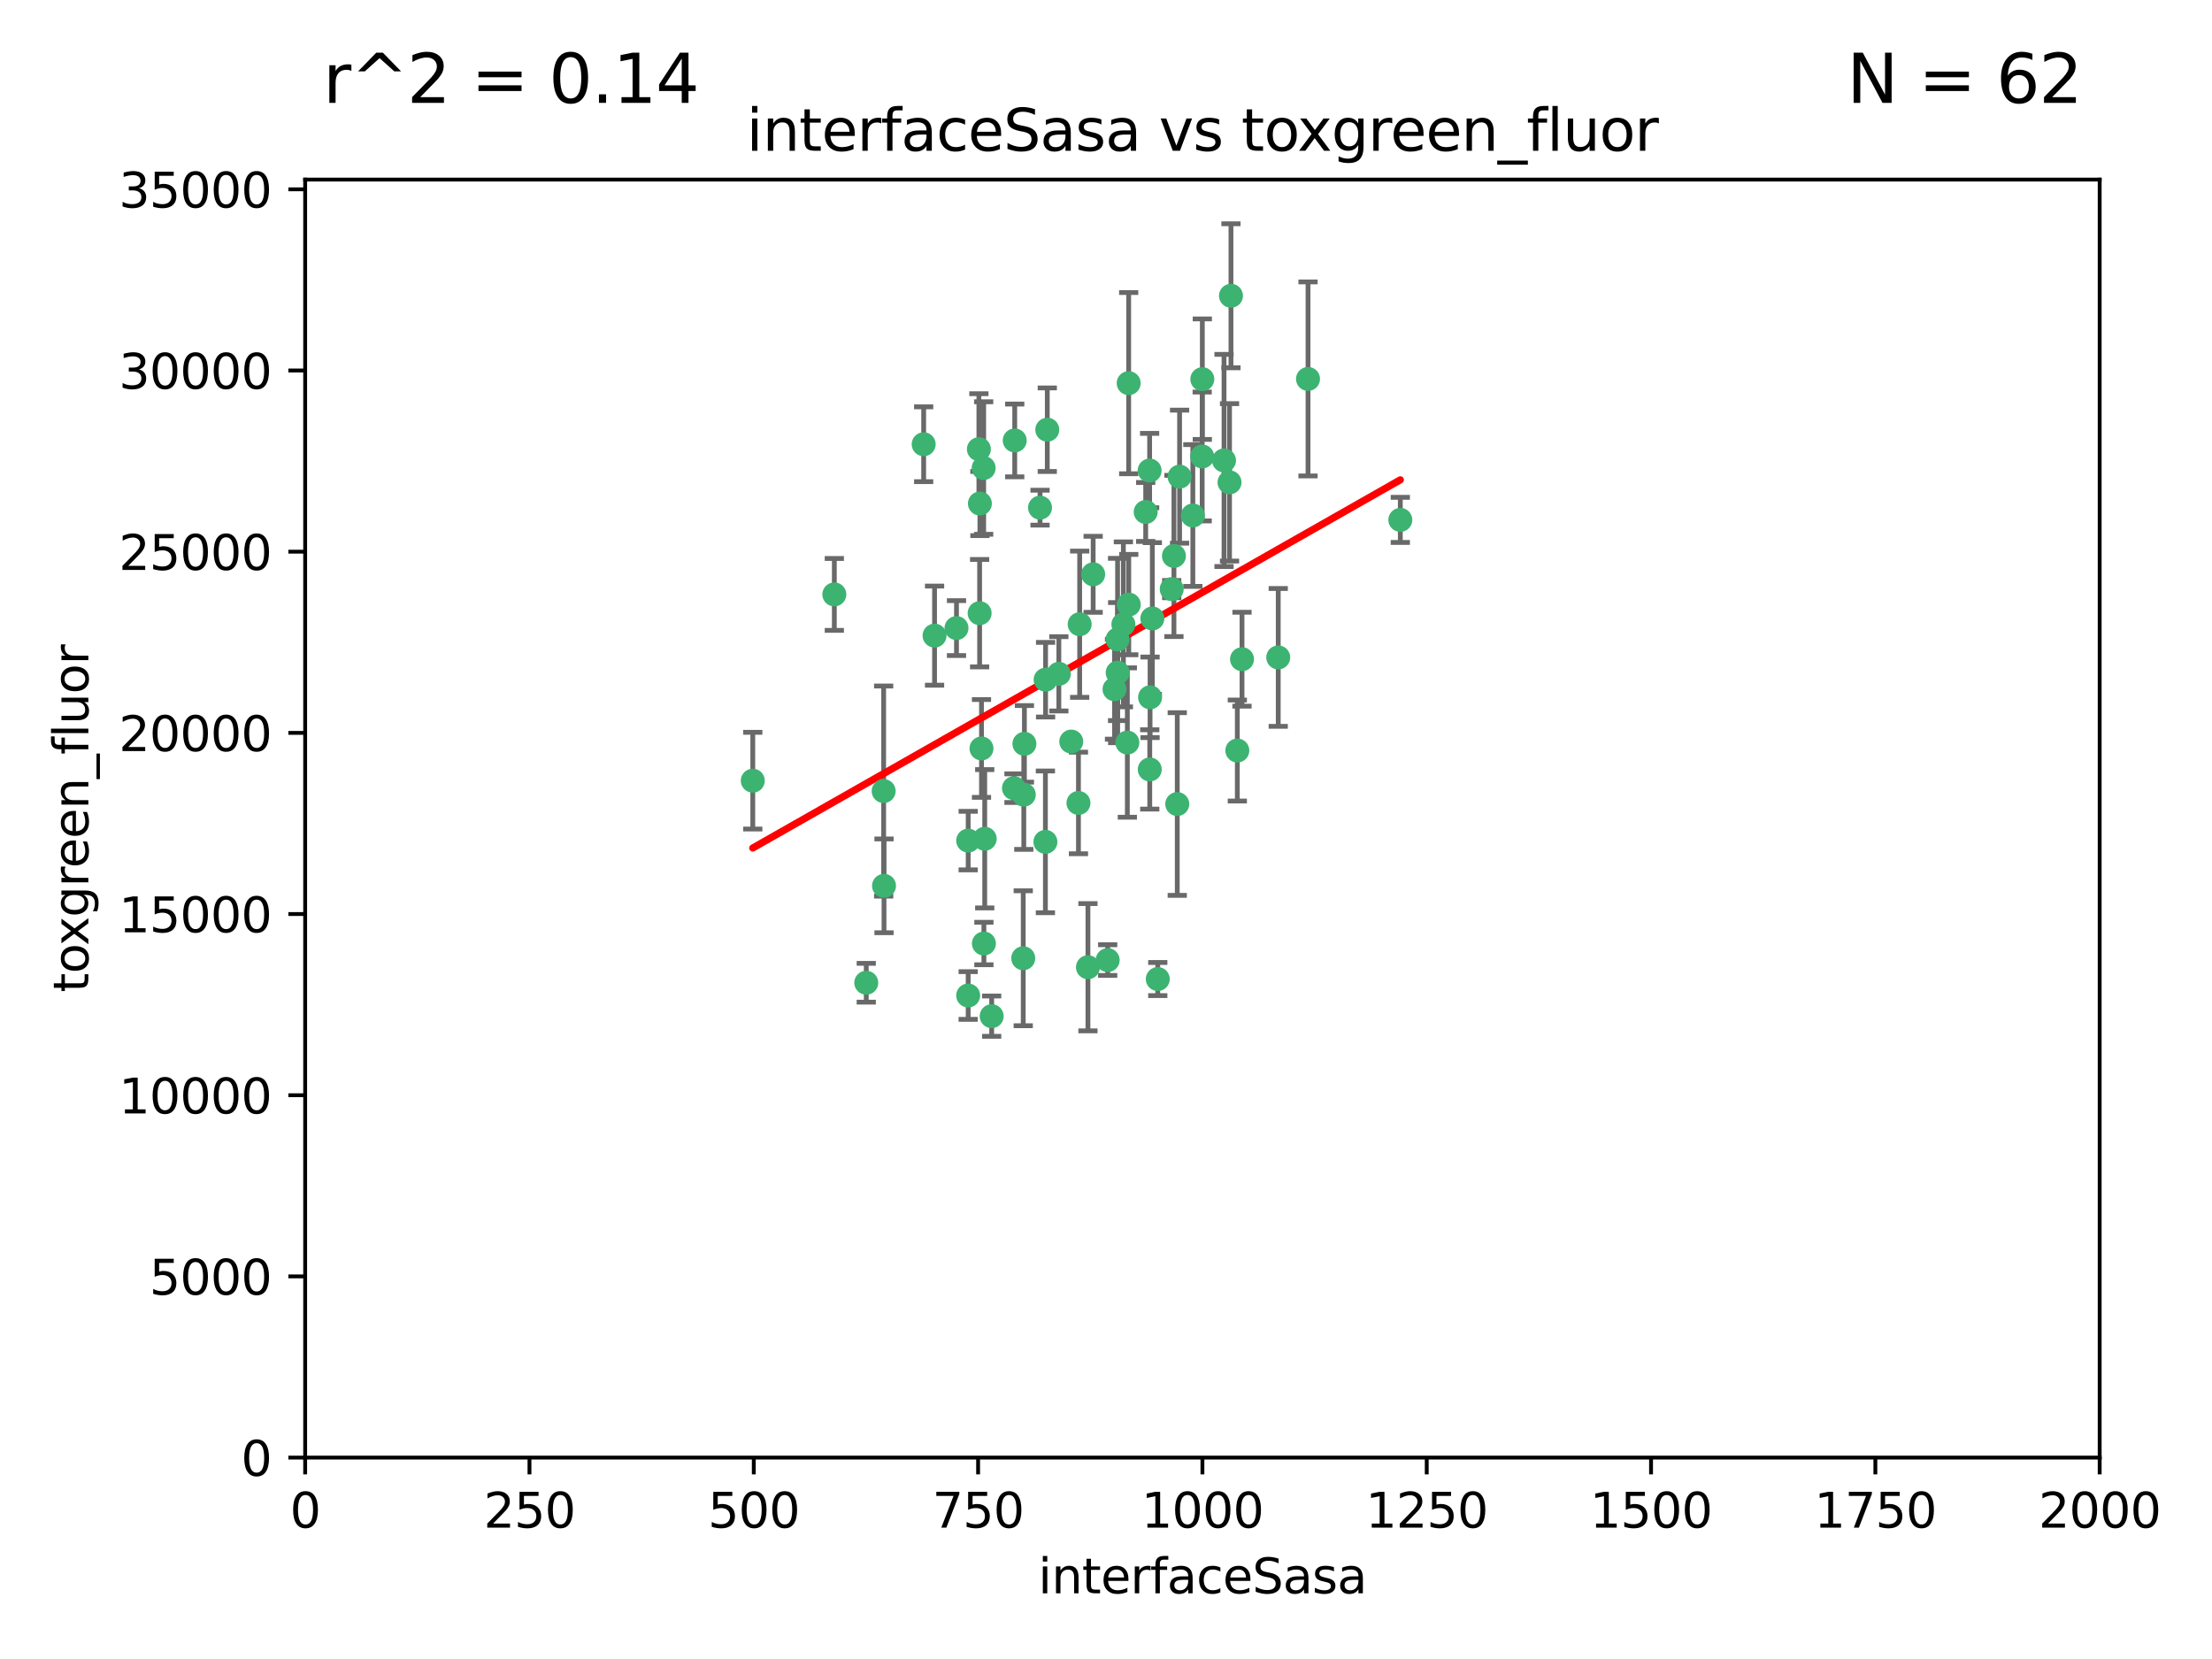 <?xml version="1.0" encoding="utf-8" standalone="no"?>
<!DOCTYPE svg PUBLIC "-//W3C//DTD SVG 1.1//EN"
  "http://www.w3.org/Graphics/SVG/1.1/DTD/svg11.dtd">
<svg xmlns:xlink="http://www.w3.org/1999/xlink" width="460.8pt" height="345.6pt" viewBox="0 0 460.8 345.6" xmlns="http://www.w3.org/2000/svg" version="1.1">
 <defs>
  <style type="text/css">*{stroke-linejoin: round; stroke-linecap: butt}</style>
 </defs>
 <g id="figure_1">
  <g id="patch_1">
   <path d="M 0 345.6 
L 460.8 345.6 
L 460.8 0 
L 0 0 
z
" style="fill: #ffffff"/>
  </g>
  <g id="axes_1">
   <g id="patch_2">
    <path d="M 63.571 303.64 
L 437.4 303.64 
L 437.4 37.411 
L 63.571 37.411 
z
" style="fill: #ffffff"/>
   </g>
   <g id="PathCollection_1">
    <defs>
     <path id="mf98847ea42" d="M 0 1.118 
C 0.297 1.118 0.581 1 0.791 0.791 
C 1 0.581 1.118 0.297 1.118 0 
C 1.118 -0.297 1 -0.581 0.791 -0.791 
C 0.581 -1 0.297 -1.118 0 -1.118 
C -0.297 -1.118 -0.581 -1 -0.791 -0.791 
C -1 -0.581 -1.118 -0.297 -1.118 0 
C -1.118 0.297 -1 0.581 -0.791 0.791 
C -0.581 1 -0.297 1.118 0 1.118 
z
" style="stroke: #3cb371"/>
    </defs>
    <g clip-path="url(#p5ea53dc6e7)">
     <use xlink:href="#mf98847ea42" x="272.484" y="78.941" style="fill: #3cb371; stroke: #3cb371"/>
     <use xlink:href="#mf98847ea42" x="239.489" y="98.026" style="fill: #3cb371; stroke: #3cb371"/>
     <use xlink:href="#mf98847ea42" x="250.437" y="95.094" style="fill: #3cb371; stroke: #3cb371"/>
     <use xlink:href="#mf98847ea42" x="266.28" y="136.954" style="fill: #3cb371; stroke: #3cb371"/>
     <use xlink:href="#mf98847ea42" x="218.168" y="89.516" style="fill: #3cb371; stroke: #3cb371"/>
     <use xlink:href="#mf98847ea42" x="254.987" y="95.918" style="fill: #3cb371; stroke: #3cb371"/>
     <use xlink:href="#mf98847ea42" x="244.553" y="115.814" style="fill: #3cb371; stroke: #3cb371"/>
     <use xlink:href="#mf98847ea42" x="240.054" y="128.839" style="fill: #3cb371; stroke: #3cb371"/>
     <use xlink:href="#mf98847ea42" x="258.734" y="137.321" style="fill: #3cb371; stroke: #3cb371"/>
     <use xlink:href="#mf98847ea42" x="256.134" y="100.483" style="fill: #3cb371; stroke: #3cb371"/>
     <use xlink:href="#mf98847ea42" x="211.385" y="91.754" style="fill: #3cb371; stroke: #3cb371"/>
     <use xlink:href="#mf98847ea42" x="235.142" y="125.947" style="fill: #3cb371; stroke: #3cb371"/>
     <use xlink:href="#mf98847ea42" x="234.02" y="130.067" style="fill: #3cb371; stroke: #3cb371"/>
     <use xlink:href="#mf98847ea42" x="223.161" y="154.483" style="fill: #3cb371; stroke: #3cb371"/>
     <use xlink:href="#mf98847ea42" x="248.491" y="107.386" style="fill: #3cb371; stroke: #3cb371"/>
     <use xlink:href="#mf98847ea42" x="238.669" y="106.653" style="fill: #3cb371; stroke: #3cb371"/>
     <use xlink:href="#mf98847ea42" x="227.725" y="119.635" style="fill: #3cb371; stroke: #3cb371"/>
     <use xlink:href="#mf98847ea42" x="235.125" y="79.819" style="fill: #3cb371; stroke: #3cb371"/>
     <use xlink:href="#mf98847ea42" x="244.091" y="122.72" style="fill: #3cb371; stroke: #3cb371"/>
     <use xlink:href="#mf98847ea42" x="241.185" y="203.953" style="fill: #3cb371; stroke: #3cb371"/>
     <use xlink:href="#mf98847ea42" x="213.404" y="154.954" style="fill: #3cb371; stroke: #3cb371"/>
     <use xlink:href="#mf98847ea42" x="204.131" y="104.896" style="fill: #3cb371; stroke: #3cb371"/>
     <use xlink:href="#mf98847ea42" x="245.731" y="99.298" style="fill: #3cb371; stroke: #3cb371"/>
     <use xlink:href="#mf98847ea42" x="257.757" y="156.348" style="fill: #3cb371; stroke: #3cb371"/>
     <use xlink:href="#mf98847ea42" x="216.658" y="105.756" style="fill: #3cb371; stroke: #3cb371"/>
     <use xlink:href="#mf98847ea42" x="204.916" y="97.498" style="fill: #3cb371; stroke: #3cb371"/>
     <use xlink:href="#mf98847ea42" x="192.417" y="92.545" style="fill: #3cb371; stroke: #3cb371"/>
     <use xlink:href="#mf98847ea42" x="213.275" y="165.548" style="fill: #3cb371; stroke: #3cb371"/>
     <use xlink:href="#mf98847ea42" x="206.585" y="211.686" style="fill: #3cb371; stroke: #3cb371"/>
     <use xlink:href="#mf98847ea42" x="291.711" y="108.301" style="fill: #3cb371; stroke: #3cb371"/>
     <use xlink:href="#mf98847ea42" x="224.916" y="130.038" style="fill: #3cb371; stroke: #3cb371"/>
     <use xlink:href="#mf98847ea42" x="230.751" y="200.005" style="fill: #3cb371; stroke: #3cb371"/>
     <use xlink:href="#mf98847ea42" x="250.465" y="78.988" style="fill: #3cb371; stroke: #3cb371"/>
     <use xlink:href="#mf98847ea42" x="199.256" y="130.84" style="fill: #3cb371; stroke: #3cb371"/>
     <use xlink:href="#mf98847ea42" x="204.462" y="155.918" style="fill: #3cb371; stroke: #3cb371"/>
     <use xlink:href="#mf98847ea42" x="201.688" y="207.381" style="fill: #3cb371; stroke: #3cb371"/>
     <use xlink:href="#mf98847ea42" x="213.159" y="199.62" style="fill: #3cb371; stroke: #3cb371"/>
     <use xlink:href="#mf98847ea42" x="217.777" y="175.376" style="fill: #3cb371; stroke: #3cb371"/>
     <use xlink:href="#mf98847ea42" x="220.577" y="140.37" style="fill: #3cb371; stroke: #3cb371"/>
     <use xlink:href="#mf98847ea42" x="203.92" y="93.572" style="fill: #3cb371; stroke: #3cb371"/>
     <use xlink:href="#mf98847ea42" x="204.073" y="127.738" style="fill: #3cb371; stroke: #3cb371"/>
     <use xlink:href="#mf98847ea42" x="224.662" y="167.27" style="fill: #3cb371; stroke: #3cb371"/>
     <use xlink:href="#mf98847ea42" x="239.579" y="145.262" style="fill: #3cb371; stroke: #3cb371"/>
     <use xlink:href="#mf98847ea42" x="232.833" y="140.122" style="fill: #3cb371; stroke: #3cb371"/>
     <use xlink:href="#mf98847ea42" x="256.433" y="61.614" style="fill: #3cb371; stroke: #3cb371"/>
     <use xlink:href="#mf98847ea42" x="194.686" y="132.411" style="fill: #3cb371; stroke: #3cb371"/>
     <use xlink:href="#mf98847ea42" x="180.458" y="204.723" style="fill: #3cb371; stroke: #3cb371"/>
     <use xlink:href="#mf98847ea42" x="211.23" y="164.19" style="fill: #3cb371; stroke: #3cb371"/>
     <use xlink:href="#mf98847ea42" x="232.811" y="133.213" style="fill: #3cb371; stroke: #3cb371"/>
     <use xlink:href="#mf98847ea42" x="239.516" y="160.289" style="fill: #3cb371; stroke: #3cb371"/>
     <use xlink:href="#mf98847ea42" x="204.964" y="196.552" style="fill: #3cb371; stroke: #3cb371"/>
     <use xlink:href="#mf98847ea42" x="205.136" y="174.728" style="fill: #3cb371; stroke: #3cb371"/>
     <use xlink:href="#mf98847ea42" x="217.815" y="141.593" style="fill: #3cb371; stroke: #3cb371"/>
     <use xlink:href="#mf98847ea42" x="201.69" y="175.112" style="fill: #3cb371; stroke: #3cb371"/>
     <use xlink:href="#mf98847ea42" x="234.846" y="154.686" style="fill: #3cb371; stroke: #3cb371"/>
     <use xlink:href="#mf98847ea42" x="184.082" y="164.794" style="fill: #3cb371; stroke: #3cb371"/>
     <use xlink:href="#mf98847ea42" x="232.174" y="143.576" style="fill: #3cb371; stroke: #3cb371"/>
     <use xlink:href="#mf98847ea42" x="156.817" y="162.629" style="fill: #3cb371; stroke: #3cb371"/>
     <use xlink:href="#mf98847ea42" x="245.245" y="167.495" style="fill: #3cb371; stroke: #3cb371"/>
     <use xlink:href="#mf98847ea42" x="173.806" y="123.828" style="fill: #3cb371; stroke: #3cb371"/>
     <use xlink:href="#mf98847ea42" x="226.639" y="201.488" style="fill: #3cb371; stroke: #3cb371"/>
     <use xlink:href="#mf98847ea42" x="184.157" y="184.534" style="fill: #3cb371; stroke: #3cb371"/>
    </g>
   </g>
   <g id="matplotlib.axis_1">
    <g id="xtick_1">
     <g id="line2d_1">
      <defs>
       <path id="m5f603e99b8" d="M 0 0 
L 0 3.5 
" style="stroke: #000000; stroke-width: 0.8"/>
      </defs>
      <g>
       <use xlink:href="#m5f603e99b8" x="63.571" y="303.64" style="stroke: #000000; stroke-width: 0.8"/>
      </g>
     </g>
     <g id="text_1">
      <!-- 0 -->
      <g transform="translate(60.39 318.238)scale(0.1 -0.1)">
       <defs>
        <path id="DejaVuSans-30" d="M 2034 4250 
Q 1547 4250 1301 3770 
Q 1056 3291 1056 2328 
Q 1056 1369 1301 889 
Q 1547 409 2034 409 
Q 2525 409 2770 889 
Q 3016 1369 3016 2328 
Q 3016 3291 2770 3770 
Q 2525 4250 2034 4250 
z
M 2034 4750 
Q 2819 4750 3233 4129 
Q 3647 3509 3647 2328 
Q 3647 1150 3233 529 
Q 2819 -91 2034 -91 
Q 1250 -91 836 529 
Q 422 1150 422 2328 
Q 422 3509 836 4129 
Q 1250 4750 2034 4750 
z
" transform="scale(0.016)"/>
       </defs>
       <use xlink:href="#DejaVuSans-30"/>
      </g>
     </g>
    </g>
    <g id="xtick_2">
     <g id="line2d_2">
      <g>
       <use xlink:href="#m5f603e99b8" x="110.3" y="303.64" style="stroke: #000000; stroke-width: 0.8"/>
      </g>
     </g>
     <g id="text_2">
      <!-- 250 -->
      <g transform="translate(100.756 318.238)scale(0.1 -0.1)">
       <defs>
        <path id="DejaVuSans-32" d="M 1228 531 
L 3431 531 
L 3431 0 
L 469 0 
L 469 531 
Q 828 903 1448 1529 
Q 2069 2156 2228 2338 
Q 2531 2678 2651 2914 
Q 2772 3150 2772 3378 
Q 2772 3750 2511 3984 
Q 2250 4219 1831 4219 
Q 1534 4219 1204 4116 
Q 875 4013 500 3803 
L 500 4441 
Q 881 4594 1212 4672 
Q 1544 4750 1819 4750 
Q 2544 4750 2975 4387 
Q 3406 4025 3406 3419 
Q 3406 3131 3298 2873 
Q 3191 2616 2906 2266 
Q 2828 2175 2409 1742 
Q 1991 1309 1228 531 
z
" transform="scale(0.016)"/>
        <path id="DejaVuSans-35" d="M 691 4666 
L 3169 4666 
L 3169 4134 
L 1269 4134 
L 1269 2991 
Q 1406 3038 1543 3061 
Q 1681 3084 1819 3084 
Q 2600 3084 3056 2656 
Q 3513 2228 3513 1497 
Q 3513 744 3044 326 
Q 2575 -91 1722 -91 
Q 1428 -91 1123 -41 
Q 819 9 494 109 
L 494 744 
Q 775 591 1075 516 
Q 1375 441 1709 441 
Q 2250 441 2565 725 
Q 2881 1009 2881 1497 
Q 2881 1984 2565 2268 
Q 2250 2553 1709 2553 
Q 1456 2553 1204 2497 
Q 953 2441 691 2322 
L 691 4666 
z
" transform="scale(0.016)"/>
       </defs>
       <use xlink:href="#DejaVuSans-32"/>
       <use xlink:href="#DejaVuSans-35" x="63.623"/>
       <use xlink:href="#DejaVuSans-30" x="127.246"/>
      </g>
     </g>
    </g>
    <g id="xtick_3">
     <g id="line2d_3">
      <g>
       <use xlink:href="#m5f603e99b8" x="157.028" y="303.64" style="stroke: #000000; stroke-width: 0.8"/>
      </g>
     </g>
     <g id="text_3">
      <!-- 500 -->
      <g transform="translate(147.485 318.238)scale(0.1 -0.1)">
       <use xlink:href="#DejaVuSans-35"/>
       <use xlink:href="#DejaVuSans-30" x="63.623"/>
       <use xlink:href="#DejaVuSans-30" x="127.246"/>
      </g>
     </g>
    </g>
    <g id="xtick_4">
     <g id="line2d_4">
      <g>
       <use xlink:href="#m5f603e99b8" x="203.757" y="303.64" style="stroke: #000000; stroke-width: 0.8"/>
      </g>
     </g>
     <g id="text_4">
      <!-- 750 -->
      <g transform="translate(194.213 318.238)scale(0.1 -0.1)">
       <defs>
        <path id="DejaVuSans-37" d="M 525 4666 
L 3525 4666 
L 3525 4397 
L 1831 0 
L 1172 0 
L 2766 4134 
L 525 4134 
L 525 4666 
z
" transform="scale(0.016)"/>
       </defs>
       <use xlink:href="#DejaVuSans-37"/>
       <use xlink:href="#DejaVuSans-35" x="63.623"/>
       <use xlink:href="#DejaVuSans-30" x="127.246"/>
      </g>
     </g>
    </g>
    <g id="xtick_5">
     <g id="line2d_5">
      <g>
       <use xlink:href="#m5f603e99b8" x="250.486" y="303.64" style="stroke: #000000; stroke-width: 0.8"/>
      </g>
     </g>
     <g id="text_5">
      <!-- 1000 -->
      <g transform="translate(237.761 318.238)scale(0.1 -0.1)">
       <defs>
        <path id="DejaVuSans-31" d="M 794 531 
L 1825 531 
L 1825 4091 
L 703 3866 
L 703 4441 
L 1819 4666 
L 2450 4666 
L 2450 531 
L 3481 531 
L 3481 0 
L 794 0 
L 794 531 
z
" transform="scale(0.016)"/>
       </defs>
       <use xlink:href="#DejaVuSans-31"/>
       <use xlink:href="#DejaVuSans-30" x="63.623"/>
       <use xlink:href="#DejaVuSans-30" x="127.246"/>
       <use xlink:href="#DejaVuSans-30" x="190.869"/>
      </g>
     </g>
    </g>
    <g id="xtick_6">
     <g id="line2d_6">
      <g>
       <use xlink:href="#m5f603e99b8" x="297.214" y="303.64" style="stroke: #000000; stroke-width: 0.8"/>
      </g>
     </g>
     <g id="text_6">
      <!-- 1250 -->
      <g transform="translate(284.489 318.238)scale(0.1 -0.1)">
       <use xlink:href="#DejaVuSans-31"/>
       <use xlink:href="#DejaVuSans-32" x="63.623"/>
       <use xlink:href="#DejaVuSans-35" x="127.246"/>
       <use xlink:href="#DejaVuSans-30" x="190.869"/>
      </g>
     </g>
    </g>
    <g id="xtick_7">
     <g id="line2d_7">
      <g>
       <use xlink:href="#m5f603e99b8" x="343.943" y="303.64" style="stroke: #000000; stroke-width: 0.8"/>
      </g>
     </g>
     <g id="text_7">
      <!-- 1500 -->
      <g transform="translate(331.218 318.238)scale(0.1 -0.1)">
       <use xlink:href="#DejaVuSans-31"/>
       <use xlink:href="#DejaVuSans-35" x="63.623"/>
       <use xlink:href="#DejaVuSans-30" x="127.246"/>
       <use xlink:href="#DejaVuSans-30" x="190.869"/>
      </g>
     </g>
    </g>
    <g id="xtick_8">
     <g id="line2d_8">
      <g>
       <use xlink:href="#m5f603e99b8" x="390.671" y="303.64" style="stroke: #000000; stroke-width: 0.8"/>
      </g>
     </g>
     <g id="text_8">
      <!-- 1750 -->
      <g transform="translate(377.946 318.238)scale(0.1 -0.1)">
       <use xlink:href="#DejaVuSans-31"/>
       <use xlink:href="#DejaVuSans-37" x="63.623"/>
       <use xlink:href="#DejaVuSans-35" x="127.246"/>
       <use xlink:href="#DejaVuSans-30" x="190.869"/>
      </g>
     </g>
    </g>
    <g id="xtick_9">
     <g id="line2d_9">
      <g>
       <use xlink:href="#m5f603e99b8" x="437.4" y="303.64" style="stroke: #000000; stroke-width: 0.8"/>
      </g>
     </g>
     <g id="text_9">
      <!-- 2000 -->
      <g transform="translate(424.675 318.238)scale(0.1 -0.1)">
       <use xlink:href="#DejaVuSans-32"/>
       <use xlink:href="#DejaVuSans-30" x="63.623"/>
       <use xlink:href="#DejaVuSans-30" x="127.246"/>
       <use xlink:href="#DejaVuSans-30" x="190.869"/>
      </g>
     </g>
    </g>
    <g id="text_10">
     <!-- interfaceSasa -->
     <g transform="translate(216.279 331.917)scale(0.1 -0.1)">
      <defs>
       <path id="DejaVuSans-69" d="M 603 3500 
L 1178 3500 
L 1178 0 
L 603 0 
L 603 3500 
z
M 603 4863 
L 1178 4863 
L 1178 4134 
L 603 4134 
L 603 4863 
z
" transform="scale(0.016)"/>
       <path id="DejaVuSans-6e" d="M 3513 2113 
L 3513 0 
L 2938 0 
L 2938 2094 
Q 2938 2591 2744 2837 
Q 2550 3084 2163 3084 
Q 1697 3084 1428 2787 
Q 1159 2491 1159 1978 
L 1159 0 
L 581 0 
L 581 3500 
L 1159 3500 
L 1159 2956 
Q 1366 3272 1645 3428 
Q 1925 3584 2291 3584 
Q 2894 3584 3203 3211 
Q 3513 2838 3513 2113 
z
" transform="scale(0.016)"/>
       <path id="DejaVuSans-74" d="M 1172 4494 
L 1172 3500 
L 2356 3500 
L 2356 3053 
L 1172 3053 
L 1172 1153 
Q 1172 725 1289 603 
Q 1406 481 1766 481 
L 2356 481 
L 2356 0 
L 1766 0 
Q 1100 0 847 248 
Q 594 497 594 1153 
L 594 3053 
L 172 3053 
L 172 3500 
L 594 3500 
L 594 4494 
L 1172 4494 
z
" transform="scale(0.016)"/>
       <path id="DejaVuSans-65" d="M 3597 1894 
L 3597 1613 
L 953 1613 
Q 991 1019 1311 708 
Q 1631 397 2203 397 
Q 2534 397 2845 478 
Q 3156 559 3463 722 
L 3463 178 
Q 3153 47 2828 -22 
Q 2503 -91 2169 -91 
Q 1331 -91 842 396 
Q 353 884 353 1716 
Q 353 2575 817 3079 
Q 1281 3584 2069 3584 
Q 2775 3584 3186 3129 
Q 3597 2675 3597 1894 
z
M 3022 2063 
Q 3016 2534 2758 2815 
Q 2500 3097 2075 3097 
Q 1594 3097 1305 2825 
Q 1016 2553 972 2059 
L 3022 2063 
z
" transform="scale(0.016)"/>
       <path id="DejaVuSans-72" d="M 2631 2963 
Q 2534 3019 2420 3045 
Q 2306 3072 2169 3072 
Q 1681 3072 1420 2755 
Q 1159 2438 1159 1844 
L 1159 0 
L 581 0 
L 581 3500 
L 1159 3500 
L 1159 2956 
Q 1341 3275 1631 3429 
Q 1922 3584 2338 3584 
Q 2397 3584 2469 3576 
Q 2541 3569 2628 3553 
L 2631 2963 
z
" transform="scale(0.016)"/>
       <path id="DejaVuSans-66" d="M 2375 4863 
L 2375 4384 
L 1825 4384 
Q 1516 4384 1395 4259 
Q 1275 4134 1275 3809 
L 1275 3500 
L 2222 3500 
L 2222 3053 
L 1275 3053 
L 1275 0 
L 697 0 
L 697 3053 
L 147 3053 
L 147 3500 
L 697 3500 
L 697 3744 
Q 697 4328 969 4595 
Q 1241 4863 1831 4863 
L 2375 4863 
z
" transform="scale(0.016)"/>
       <path id="DejaVuSans-61" d="M 2194 1759 
Q 1497 1759 1228 1600 
Q 959 1441 959 1056 
Q 959 750 1161 570 
Q 1363 391 1709 391 
Q 2188 391 2477 730 
Q 2766 1069 2766 1631 
L 2766 1759 
L 2194 1759 
z
M 3341 1997 
L 3341 0 
L 2766 0 
L 2766 531 
Q 2569 213 2275 61 
Q 1981 -91 1556 -91 
Q 1019 -91 701 211 
Q 384 513 384 1019 
Q 384 1609 779 1909 
Q 1175 2209 1959 2209 
L 2766 2209 
L 2766 2266 
Q 2766 2663 2505 2880 
Q 2244 3097 1772 3097 
Q 1472 3097 1187 3025 
Q 903 2953 641 2809 
L 641 3341 
Q 956 3463 1253 3523 
Q 1550 3584 1831 3584 
Q 2591 3584 2966 3190 
Q 3341 2797 3341 1997 
z
" transform="scale(0.016)"/>
       <path id="DejaVuSans-63" d="M 3122 3366 
L 3122 2828 
Q 2878 2963 2633 3030 
Q 2388 3097 2138 3097 
Q 1578 3097 1268 2742 
Q 959 2388 959 1747 
Q 959 1106 1268 751 
Q 1578 397 2138 397 
Q 2388 397 2633 464 
Q 2878 531 3122 666 
L 3122 134 
Q 2881 22 2623 -34 
Q 2366 -91 2075 -91 
Q 1284 -91 818 406 
Q 353 903 353 1747 
Q 353 2603 823 3093 
Q 1294 3584 2113 3584 
Q 2378 3584 2631 3529 
Q 2884 3475 3122 3366 
z
" transform="scale(0.016)"/>
       <path id="DejaVuSans-53" d="M 3425 4513 
L 3425 3897 
Q 3066 4069 2747 4153 
Q 2428 4238 2131 4238 
Q 1616 4238 1336 4038 
Q 1056 3838 1056 3469 
Q 1056 3159 1242 3001 
Q 1428 2844 1947 2747 
L 2328 2669 
Q 3034 2534 3370 2195 
Q 3706 1856 3706 1288 
Q 3706 609 3251 259 
Q 2797 -91 1919 -91 
Q 1588 -91 1214 -16 
Q 841 59 441 206 
L 441 856 
Q 825 641 1194 531 
Q 1563 422 1919 422 
Q 2459 422 2753 634 
Q 3047 847 3047 1241 
Q 3047 1584 2836 1778 
Q 2625 1972 2144 2069 
L 1759 2144 
Q 1053 2284 737 2584 
Q 422 2884 422 3419 
Q 422 4038 858 4394 
Q 1294 4750 2059 4750 
Q 2388 4750 2728 4690 
Q 3069 4631 3425 4513 
z
" transform="scale(0.016)"/>
       <path id="DejaVuSans-73" d="M 2834 3397 
L 2834 2853 
Q 2591 2978 2328 3040 
Q 2066 3103 1784 3103 
Q 1356 3103 1142 2972 
Q 928 2841 928 2578 
Q 928 2378 1081 2264 
Q 1234 2150 1697 2047 
L 1894 2003 
Q 2506 1872 2764 1633 
Q 3022 1394 3022 966 
Q 3022 478 2636 193 
Q 2250 -91 1575 -91 
Q 1294 -91 989 -36 
Q 684 19 347 128 
L 347 722 
Q 666 556 975 473 
Q 1284 391 1588 391 
Q 1994 391 2212 530 
Q 2431 669 2431 922 
Q 2431 1156 2273 1281 
Q 2116 1406 1581 1522 
L 1381 1569 
Q 847 1681 609 1914 
Q 372 2147 372 2553 
Q 372 3047 722 3315 
Q 1072 3584 1716 3584 
Q 2034 3584 2315 3537 
Q 2597 3491 2834 3397 
z
" transform="scale(0.016)"/>
      </defs>
      <use xlink:href="#DejaVuSans-69"/>
      <use xlink:href="#DejaVuSans-6e" x="27.783"/>
      <use xlink:href="#DejaVuSans-74" x="91.162"/>
      <use xlink:href="#DejaVuSans-65" x="130.371"/>
      <use xlink:href="#DejaVuSans-72" x="191.895"/>
      <use xlink:href="#DejaVuSans-66" x="233.008"/>
      <use xlink:href="#DejaVuSans-61" x="268.213"/>
      <use xlink:href="#DejaVuSans-63" x="329.492"/>
      <use xlink:href="#DejaVuSans-65" x="384.473"/>
      <use xlink:href="#DejaVuSans-53" x="445.996"/>
      <use xlink:href="#DejaVuSans-61" x="509.473"/>
      <use xlink:href="#DejaVuSans-73" x="570.752"/>
      <use xlink:href="#DejaVuSans-61" x="622.852"/>
     </g>
    </g>
   </g>
   <g id="matplotlib.axis_2">
    <g id="ytick_1">
     <g id="line2d_10">
      <defs>
       <path id="m1278c921df" d="M 0 0 
L -3.5 0 
" style="stroke: #000000; stroke-width: 0.8"/>
      </defs>
      <g>
       <use xlink:href="#m1278c921df" x="63.571" y="303.64" style="stroke: #000000; stroke-width: 0.8"/>
      </g>
     </g>
     <g id="text_11">
      <!-- 0 -->
      <g transform="translate(50.209 307.439)scale(0.1 -0.1)">
       <use xlink:href="#DejaVuSans-30"/>
      </g>
     </g>
    </g>
    <g id="ytick_2">
     <g id="line2d_11">
      <g>
       <use xlink:href="#m1278c921df" x="63.571" y="265.897" style="stroke: #000000; stroke-width: 0.8"/>
      </g>
     </g>
     <g id="text_12">
      <!-- 5000 -->
      <g transform="translate(31.121 269.696)scale(0.1 -0.1)">
       <use xlink:href="#DejaVuSans-35"/>
       <use xlink:href="#DejaVuSans-30" x="63.623"/>
       <use xlink:href="#DejaVuSans-30" x="127.246"/>
       <use xlink:href="#DejaVuSans-30" x="190.869"/>
      </g>
     </g>
    </g>
    <g id="ytick_3">
     <g id="line2d_12">
      <g>
       <use xlink:href="#m1278c921df" x="63.571" y="228.154" style="stroke: #000000; stroke-width: 0.8"/>
      </g>
     </g>
     <g id="text_13">
      <!-- 10000 -->
      <g transform="translate(24.759 231.953)scale(0.1 -0.1)">
       <use xlink:href="#DejaVuSans-31"/>
       <use xlink:href="#DejaVuSans-30" x="63.623"/>
       <use xlink:href="#DejaVuSans-30" x="127.246"/>
       <use xlink:href="#DejaVuSans-30" x="190.869"/>
       <use xlink:href="#DejaVuSans-30" x="254.492"/>
      </g>
     </g>
    </g>
    <g id="ytick_4">
     <g id="line2d_13">
      <g>
       <use xlink:href="#m1278c921df" x="63.571" y="190.411" style="stroke: #000000; stroke-width: 0.8"/>
      </g>
     </g>
     <g id="text_14">
      <!-- 15000 -->
      <g transform="translate(24.759 194.21)scale(0.1 -0.1)">
       <use xlink:href="#DejaVuSans-31"/>
       <use xlink:href="#DejaVuSans-35" x="63.623"/>
       <use xlink:href="#DejaVuSans-30" x="127.246"/>
       <use xlink:href="#DejaVuSans-30" x="190.869"/>
       <use xlink:href="#DejaVuSans-30" x="254.492"/>
      </g>
     </g>
    </g>
    <g id="ytick_5">
     <g id="line2d_14">
      <g>
       <use xlink:href="#m1278c921df" x="63.571" y="152.668" style="stroke: #000000; stroke-width: 0.8"/>
      </g>
     </g>
     <g id="text_15">
      <!-- 20000 -->
      <g transform="translate(24.759 156.467)scale(0.1 -0.1)">
       <use xlink:href="#DejaVuSans-32"/>
       <use xlink:href="#DejaVuSans-30" x="63.623"/>
       <use xlink:href="#DejaVuSans-30" x="127.246"/>
       <use xlink:href="#DejaVuSans-30" x="190.869"/>
       <use xlink:href="#DejaVuSans-30" x="254.492"/>
      </g>
     </g>
    </g>
    <g id="ytick_6">
     <g id="line2d_15">
      <g>
       <use xlink:href="#m1278c921df" x="63.571" y="114.925" style="stroke: #000000; stroke-width: 0.8"/>
      </g>
     </g>
     <g id="text_16">
      <!-- 25000 -->
      <g transform="translate(24.759 118.724)scale(0.1 -0.1)">
       <use xlink:href="#DejaVuSans-32"/>
       <use xlink:href="#DejaVuSans-35" x="63.623"/>
       <use xlink:href="#DejaVuSans-30" x="127.246"/>
       <use xlink:href="#DejaVuSans-30" x="190.869"/>
       <use xlink:href="#DejaVuSans-30" x="254.492"/>
      </g>
     </g>
    </g>
    <g id="ytick_7">
     <g id="line2d_16">
      <g>
       <use xlink:href="#m1278c921df" x="63.571" y="77.181" style="stroke: #000000; stroke-width: 0.8"/>
      </g>
     </g>
     <g id="text_17">
      <!-- 30000 -->
      <g transform="translate(24.759 80.981)scale(0.1 -0.1)">
       <defs>
        <path id="DejaVuSans-33" d="M 2597 2516 
Q 3050 2419 3304 2112 
Q 3559 1806 3559 1356 
Q 3559 666 3084 287 
Q 2609 -91 1734 -91 
Q 1441 -91 1130 -33 
Q 819 25 488 141 
L 488 750 
Q 750 597 1062 519 
Q 1375 441 1716 441 
Q 2309 441 2620 675 
Q 2931 909 2931 1356 
Q 2931 1769 2642 2001 
Q 2353 2234 1838 2234 
L 1294 2234 
L 1294 2753 
L 1863 2753 
Q 2328 2753 2575 2939 
Q 2822 3125 2822 3475 
Q 2822 3834 2567 4026 
Q 2313 4219 1838 4219 
Q 1578 4219 1281 4162 
Q 984 4106 628 3988 
L 628 4550 
Q 988 4650 1302 4700 
Q 1616 4750 1894 4750 
Q 2613 4750 3031 4423 
Q 3450 4097 3450 3541 
Q 3450 3153 3228 2886 
Q 3006 2619 2597 2516 
z
" transform="scale(0.016)"/>
       </defs>
       <use xlink:href="#DejaVuSans-33"/>
       <use xlink:href="#DejaVuSans-30" x="63.623"/>
       <use xlink:href="#DejaVuSans-30" x="127.246"/>
       <use xlink:href="#DejaVuSans-30" x="190.869"/>
       <use xlink:href="#DejaVuSans-30" x="254.492"/>
      </g>
     </g>
    </g>
    <g id="ytick_8">
     <g id="line2d_17">
      <g>
       <use xlink:href="#m1278c921df" x="63.571" y="39.438" style="stroke: #000000; stroke-width: 0.8"/>
      </g>
     </g>
     <g id="text_18">
      <!-- 35000 -->
      <g transform="translate(24.759 43.238)scale(0.1 -0.1)">
       <use xlink:href="#DejaVuSans-33"/>
       <use xlink:href="#DejaVuSans-35" x="63.623"/>
       <use xlink:href="#DejaVuSans-30" x="127.246"/>
       <use xlink:href="#DejaVuSans-30" x="190.869"/>
       <use xlink:href="#DejaVuSans-30" x="254.492"/>
      </g>
     </g>
    </g>
    <g id="text_19">
     <!-- toxgreen_fluor -->
     <g transform="translate(18.401 206.72)rotate(-90)scale(0.1 -0.1)">
      <defs>
       <path id="DejaVuSans-6f" d="M 1959 3097 
Q 1497 3097 1228 2736 
Q 959 2375 959 1747 
Q 959 1119 1226 758 
Q 1494 397 1959 397 
Q 2419 397 2687 759 
Q 2956 1122 2956 1747 
Q 2956 2369 2687 2733 
Q 2419 3097 1959 3097 
z
M 1959 3584 
Q 2709 3584 3137 3096 
Q 3566 2609 3566 1747 
Q 3566 888 3137 398 
Q 2709 -91 1959 -91 
Q 1206 -91 779 398 
Q 353 888 353 1747 
Q 353 2609 779 3096 
Q 1206 3584 1959 3584 
z
" transform="scale(0.016)"/>
       <path id="DejaVuSans-78" d="M 3513 3500 
L 2247 1797 
L 3578 0 
L 2900 0 
L 1881 1375 
L 863 0 
L 184 0 
L 1544 1831 
L 300 3500 
L 978 3500 
L 1906 2253 
L 2834 3500 
L 3513 3500 
z
" transform="scale(0.016)"/>
       <path id="DejaVuSans-67" d="M 2906 1791 
Q 2906 2416 2648 2759 
Q 2391 3103 1925 3103 
Q 1463 3103 1205 2759 
Q 947 2416 947 1791 
Q 947 1169 1205 825 
Q 1463 481 1925 481 
Q 2391 481 2648 825 
Q 2906 1169 2906 1791 
z
M 3481 434 
Q 3481 -459 3084 -895 
Q 2688 -1331 1869 -1331 
Q 1566 -1331 1297 -1286 
Q 1028 -1241 775 -1147 
L 775 -588 
Q 1028 -725 1275 -790 
Q 1522 -856 1778 -856 
Q 2344 -856 2625 -561 
Q 2906 -266 2906 331 
L 2906 616 
Q 2728 306 2450 153 
Q 2172 0 1784 0 
Q 1141 0 747 490 
Q 353 981 353 1791 
Q 353 2603 747 3093 
Q 1141 3584 1784 3584 
Q 2172 3584 2450 3431 
Q 2728 3278 2906 2969 
L 2906 3500 
L 3481 3500 
L 3481 434 
z
" transform="scale(0.016)"/>
       <path id="DejaVuSans-5f" d="M 3263 -1063 
L 3263 -1509 
L -63 -1509 
L -63 -1063 
L 3263 -1063 
z
" transform="scale(0.016)"/>
       <path id="DejaVuSans-6c" d="M 603 4863 
L 1178 4863 
L 1178 0 
L 603 0 
L 603 4863 
z
" transform="scale(0.016)"/>
       <path id="DejaVuSans-75" d="M 544 1381 
L 544 3500 
L 1119 3500 
L 1119 1403 
Q 1119 906 1312 657 
Q 1506 409 1894 409 
Q 2359 409 2629 706 
Q 2900 1003 2900 1516 
L 2900 3500 
L 3475 3500 
L 3475 0 
L 2900 0 
L 2900 538 
Q 2691 219 2414 64 
Q 2138 -91 1772 -91 
Q 1169 -91 856 284 
Q 544 659 544 1381 
z
M 1991 3584 
L 1991 3584 
z
" transform="scale(0.016)"/>
      </defs>
      <use xlink:href="#DejaVuSans-74"/>
      <use xlink:href="#DejaVuSans-6f" x="39.209"/>
      <use xlink:href="#DejaVuSans-78" x="97.266"/>
      <use xlink:href="#DejaVuSans-67" x="156.445"/>
      <use xlink:href="#DejaVuSans-72" x="219.922"/>
      <use xlink:href="#DejaVuSans-65" x="258.785"/>
      <use xlink:href="#DejaVuSans-65" x="320.309"/>
      <use xlink:href="#DejaVuSans-6e" x="381.832"/>
      <use xlink:href="#DejaVuSans-5f" x="445.211"/>
      <use xlink:href="#DejaVuSans-66" x="495.211"/>
      <use xlink:href="#DejaVuSans-6c" x="530.416"/>
      <use xlink:href="#DejaVuSans-75" x="558.199"/>
      <use xlink:href="#DejaVuSans-6f" x="621.578"/>
      <use xlink:href="#DejaVuSans-72" x="682.76"/>
     </g>
    </g>
   </g>
   <g id="LineCollection_1">
    <path d="M 272.484 99.149 
L 272.484 58.733 
" clip-path="url(#p5ea53dc6e7)" style="fill: none; stroke: #696969"/>
    <path d="M 239.489 105.772 
L 239.489 90.281 
" clip-path="url(#p5ea53dc6e7)" style="fill: none; stroke: #696969"/>
    <path d="M 250.437 108.514 
L 250.437 81.675 
" clip-path="url(#p5ea53dc6e7)" style="fill: none; stroke: #696969"/>
    <path d="M 266.28 151.309 
L 266.28 122.599 
" clip-path="url(#p5ea53dc6e7)" style="fill: none; stroke: #696969"/>
    <path d="M 218.168 98.217 
L 218.168 80.815 
" clip-path="url(#p5ea53dc6e7)" style="fill: none; stroke: #696969"/>
    <path d="M 254.987 118.013 
L 254.987 73.824 
" clip-path="url(#p5ea53dc6e7)" style="fill: none; stroke: #696969"/>
    <path d="M 244.553 132.604 
L 244.553 99.024 
" clip-path="url(#p5ea53dc6e7)" style="fill: none; stroke: #696969"/>
    <path d="M 240.054 144.637 
L 240.054 113.041 
" clip-path="url(#p5ea53dc6e7)" style="fill: none; stroke: #696969"/>
    <path d="M 258.734 147.102 
L 258.734 127.541 
" clip-path="url(#p5ea53dc6e7)" style="fill: none; stroke: #696969"/>
    <path d="M 256.134 116.878 
L 256.134 84.088 
" clip-path="url(#p5ea53dc6e7)" style="fill: none; stroke: #696969"/>
    <path d="M 211.385 99.334 
L 211.385 84.174 
" clip-path="url(#p5ea53dc6e7)" style="fill: none; stroke: #696969"/>
    <path d="M 235.142 136.397 
L 235.142 115.497 
" clip-path="url(#p5ea53dc6e7)" style="fill: none; stroke: #696969"/>
    <path d="M 234.02 147.25 
L 234.02 112.885 
" clip-path="url(#p5ea53dc6e7)" style="fill: none; stroke: #696969"/>
    <path d="M 223.161 155.048 
L 223.161 153.918 
" clip-path="url(#p5ea53dc6e7)" style="fill: none; stroke: #696969"/>
    <path d="M 248.491 122.155 
L 248.491 92.617 
" clip-path="url(#p5ea53dc6e7)" style="fill: none; stroke: #696969"/>
    <path d="M 238.669 112.792 
L 238.669 100.514 
" clip-path="url(#p5ea53dc6e7)" style="fill: none; stroke: #696969"/>
    <path d="M 227.725 127.554 
L 227.725 111.717 
" clip-path="url(#p5ea53dc6e7)" style="fill: none; stroke: #696969"/>
    <path d="M 235.125 98.693 
L 235.125 60.945 
" clip-path="url(#p5ea53dc6e7)" style="fill: none; stroke: #696969"/>
    <path d="M 244.091 124.514 
L 244.091 120.926 
" clip-path="url(#p5ea53dc6e7)" style="fill: none; stroke: #696969"/>
    <path d="M 241.185 207.405 
L 241.185 200.501 
" clip-path="url(#p5ea53dc6e7)" style="fill: none; stroke: #696969"/>
    <path d="M 213.404 162.929 
L 213.404 146.979 
" clip-path="url(#p5ea53dc6e7)" style="fill: none; stroke: #696969"/>
    <path d="M 204.131 111.578 
L 204.131 98.214 
" clip-path="url(#p5ea53dc6e7)" style="fill: none; stroke: #696969"/>
    <path d="M 245.731 113.157 
L 245.731 85.439 
" clip-path="url(#p5ea53dc6e7)" style="fill: none; stroke: #696969"/>
    <path d="M 257.757 166.868 
L 257.757 145.829 
" clip-path="url(#p5ea53dc6e7)" style="fill: none; stroke: #696969"/>
    <path d="M 216.658 109.392 
L 216.658 102.12 
" clip-path="url(#p5ea53dc6e7)" style="fill: none; stroke: #696969"/>
    <path d="M 204.916 111.302 
L 204.916 83.693 
" clip-path="url(#p5ea53dc6e7)" style="fill: none; stroke: #696969"/>
    <path d="M 192.417 100.341 
L 192.417 84.749 
" clip-path="url(#p5ea53dc6e7)" style="fill: none; stroke: #696969"/>
    <path d="M 213.275 176.939 
L 213.275 154.157 
" clip-path="url(#p5ea53dc6e7)" style="fill: none; stroke: #696969"/>
    <path d="M 206.585 215.883 
L 206.585 207.488 
" clip-path="url(#p5ea53dc6e7)" style="fill: none; stroke: #696969"/>
    <path d="M 291.711 113.001 
L 291.711 103.601 
" clip-path="url(#p5ea53dc6e7)" style="fill: none; stroke: #696969"/>
    <path d="M 224.916 145.27 
L 224.916 114.805 
" clip-path="url(#p5ea53dc6e7)" style="fill: none; stroke: #696969"/>
    <path d="M 230.751 203.204 
L 230.751 196.806 
" clip-path="url(#p5ea53dc6e7)" style="fill: none; stroke: #696969"/>
    <path d="M 250.465 91.541 
L 250.465 66.434 
" clip-path="url(#p5ea53dc6e7)" style="fill: none; stroke: #696969"/>
    <path d="M 199.256 136.561 
L 199.256 125.12 
" clip-path="url(#p5ea53dc6e7)" style="fill: none; stroke: #696969"/>
    <path d="M 204.462 166.104 
L 204.462 145.732 
" clip-path="url(#p5ea53dc6e7)" style="fill: none; stroke: #696969"/>
    <path d="M 201.688 212.35 
L 201.688 202.411 
" clip-path="url(#p5ea53dc6e7)" style="fill: none; stroke: #696969"/>
    <path d="M 213.159 213.675 
L 213.159 185.565 
" clip-path="url(#p5ea53dc6e7)" style="fill: none; stroke: #696969"/>
    <path d="M 217.777 190.142 
L 217.777 160.609 
" clip-path="url(#p5ea53dc6e7)" style="fill: none; stroke: #696969"/>
    <path d="M 220.577 148.106 
L 220.577 132.634 
" clip-path="url(#p5ea53dc6e7)" style="fill: none; stroke: #696969"/>
    <path d="M 203.92 105.129 
L 203.92 82.016 
" clip-path="url(#p5ea53dc6e7)" style="fill: none; stroke: #696969"/>
    <path d="M 204.073 138.926 
L 204.073 116.549 
" clip-path="url(#p5ea53dc6e7)" style="fill: none; stroke: #696969"/>
    <path d="M 224.662 177.849 
L 224.662 156.691 
" clip-path="url(#p5ea53dc6e7)" style="fill: none; stroke: #696969"/>
    <path d="M 239.579 153.647 
L 239.579 136.877 
" clip-path="url(#p5ea53dc6e7)" style="fill: none; stroke: #696969"/>
    <path d="M 232.833 154.719 
L 232.833 125.526 
" clip-path="url(#p5ea53dc6e7)" style="fill: none; stroke: #696969"/>
    <path d="M 256.433 76.614 
L 256.433 46.614 
" clip-path="url(#p5ea53dc6e7)" style="fill: none; stroke: #696969"/>
    <path d="M 194.686 142.738 
L 194.686 122.084 
" clip-path="url(#p5ea53dc6e7)" style="fill: none; stroke: #696969"/>
    <path d="M 180.458 208.763 
L 180.458 200.682 
" clip-path="url(#p5ea53dc6e7)" style="fill: none; stroke: #696969"/>
    <path d="M 211.23 167.175 
L 211.23 161.206 
" clip-path="url(#p5ea53dc6e7)" style="fill: none; stroke: #696969"/>
    <path d="M 232.811 150.11 
L 232.811 116.316 
" clip-path="url(#p5ea53dc6e7)" style="fill: none; stroke: #696969"/>
    <path d="M 239.516 168.551 
L 239.516 152.026 
" clip-path="url(#p5ea53dc6e7)" style="fill: none; stroke: #696969"/>
    <path d="M 204.964 200.974 
L 204.964 192.13 
" clip-path="url(#p5ea53dc6e7)" style="fill: none; stroke: #696969"/>
    <path d="M 205.136 189.135 
L 205.136 160.322 
" clip-path="url(#p5ea53dc6e7)" style="fill: none; stroke: #696969"/>
    <path d="M 217.815 149.363 
L 217.815 133.823 
" clip-path="url(#p5ea53dc6e7)" style="fill: none; stroke: #696969"/>
    <path d="M 201.69 181.212 
L 201.69 169.013 
" clip-path="url(#p5ea53dc6e7)" style="fill: none; stroke: #696969"/>
    <path d="M 234.846 170.247 
L 234.846 139.125 
" clip-path="url(#p5ea53dc6e7)" style="fill: none; stroke: #696969"/>
    <path d="M 184.082 186.68 
L 184.082 142.908 
" clip-path="url(#p5ea53dc6e7)" style="fill: none; stroke: #696969"/>
    <path d="M 232.174 153.98 
L 232.174 133.171 
" clip-path="url(#p5ea53dc6e7)" style="fill: none; stroke: #696969"/>
    <path d="M 156.817 172.703 
L 156.817 152.555 
" clip-path="url(#p5ea53dc6e7)" style="fill: none; stroke: #696969"/>
    <path d="M 245.245 186.519 
L 245.245 148.47 
" clip-path="url(#p5ea53dc6e7)" style="fill: none; stroke: #696969"/>
    <path d="M 173.806 131.314 
L 173.806 116.343 
" clip-path="url(#p5ea53dc6e7)" style="fill: none; stroke: #696969"/>
    <path d="M 226.639 214.744 
L 226.639 188.233 
" clip-path="url(#p5ea53dc6e7)" style="fill: none; stroke: #696969"/>
    <path d="M 184.157 194.3 
L 184.157 174.769 
" clip-path="url(#p5ea53dc6e7)" style="fill: none; stroke: #696969"/>
   </g>
   <g id="line2d_18">
    <defs>
     <path id="m191ad6053c" d="M 2 0 
L -2 -0 
" style="stroke: #696969"/>
    </defs>
    <g clip-path="url(#p5ea53dc6e7)">
     <use xlink:href="#m191ad6053c" x="272.484" y="99.149" style="fill: #696969; stroke: #696969"/>
     <use xlink:href="#m191ad6053c" x="239.489" y="105.772" style="fill: #696969; stroke: #696969"/>
     <use xlink:href="#m191ad6053c" x="250.437" y="108.514" style="fill: #696969; stroke: #696969"/>
     <use xlink:href="#m191ad6053c" x="266.28" y="151.309" style="fill: #696969; stroke: #696969"/>
     <use xlink:href="#m191ad6053c" x="218.168" y="98.217" style="fill: #696969; stroke: #696969"/>
     <use xlink:href="#m191ad6053c" x="254.987" y="118.013" style="fill: #696969; stroke: #696969"/>
     <use xlink:href="#m191ad6053c" x="244.553" y="132.604" style="fill: #696969; stroke: #696969"/>
     <use xlink:href="#m191ad6053c" x="240.054" y="144.637" style="fill: #696969; stroke: #696969"/>
     <use xlink:href="#m191ad6053c" x="258.734" y="147.102" style="fill: #696969; stroke: #696969"/>
     <use xlink:href="#m191ad6053c" x="256.134" y="116.878" style="fill: #696969; stroke: #696969"/>
     <use xlink:href="#m191ad6053c" x="211.385" y="99.334" style="fill: #696969; stroke: #696969"/>
     <use xlink:href="#m191ad6053c" x="235.142" y="136.397" style="fill: #696969; stroke: #696969"/>
     <use xlink:href="#m191ad6053c" x="234.02" y="147.25" style="fill: #696969; stroke: #696969"/>
     <use xlink:href="#m191ad6053c" x="223.161" y="155.048" style="fill: #696969; stroke: #696969"/>
     <use xlink:href="#m191ad6053c" x="248.491" y="122.155" style="fill: #696969; stroke: #696969"/>
     <use xlink:href="#m191ad6053c" x="238.669" y="112.792" style="fill: #696969; stroke: #696969"/>
     <use xlink:href="#m191ad6053c" x="227.725" y="127.554" style="fill: #696969; stroke: #696969"/>
     <use xlink:href="#m191ad6053c" x="235.125" y="98.693" style="fill: #696969; stroke: #696969"/>
     <use xlink:href="#m191ad6053c" x="244.091" y="124.514" style="fill: #696969; stroke: #696969"/>
     <use xlink:href="#m191ad6053c" x="241.185" y="207.405" style="fill: #696969; stroke: #696969"/>
     <use xlink:href="#m191ad6053c" x="213.404" y="162.929" style="fill: #696969; stroke: #696969"/>
     <use xlink:href="#m191ad6053c" x="204.131" y="111.578" style="fill: #696969; stroke: #696969"/>
     <use xlink:href="#m191ad6053c" x="245.731" y="113.157" style="fill: #696969; stroke: #696969"/>
     <use xlink:href="#m191ad6053c" x="257.757" y="166.868" style="fill: #696969; stroke: #696969"/>
     <use xlink:href="#m191ad6053c" x="216.658" y="109.392" style="fill: #696969; stroke: #696969"/>
     <use xlink:href="#m191ad6053c" x="204.916" y="111.302" style="fill: #696969; stroke: #696969"/>
     <use xlink:href="#m191ad6053c" x="192.417" y="100.341" style="fill: #696969; stroke: #696969"/>
     <use xlink:href="#m191ad6053c" x="213.275" y="176.939" style="fill: #696969; stroke: #696969"/>
     <use xlink:href="#m191ad6053c" x="206.585" y="215.883" style="fill: #696969; stroke: #696969"/>
     <use xlink:href="#m191ad6053c" x="291.711" y="113.001" style="fill: #696969; stroke: #696969"/>
     <use xlink:href="#m191ad6053c" x="224.916" y="145.27" style="fill: #696969; stroke: #696969"/>
     <use xlink:href="#m191ad6053c" x="230.751" y="203.204" style="fill: #696969; stroke: #696969"/>
     <use xlink:href="#m191ad6053c" x="250.465" y="91.541" style="fill: #696969; stroke: #696969"/>
     <use xlink:href="#m191ad6053c" x="199.256" y="136.561" style="fill: #696969; stroke: #696969"/>
     <use xlink:href="#m191ad6053c" x="204.462" y="166.104" style="fill: #696969; stroke: #696969"/>
     <use xlink:href="#m191ad6053c" x="201.688" y="212.35" style="fill: #696969; stroke: #696969"/>
     <use xlink:href="#m191ad6053c" x="213.159" y="213.675" style="fill: #696969; stroke: #696969"/>
     <use xlink:href="#m191ad6053c" x="217.777" y="190.142" style="fill: #696969; stroke: #696969"/>
     <use xlink:href="#m191ad6053c" x="220.577" y="148.106" style="fill: #696969; stroke: #696969"/>
     <use xlink:href="#m191ad6053c" x="203.92" y="105.129" style="fill: #696969; stroke: #696969"/>
     <use xlink:href="#m191ad6053c" x="204.073" y="138.926" style="fill: #696969; stroke: #696969"/>
     <use xlink:href="#m191ad6053c" x="224.662" y="177.849" style="fill: #696969; stroke: #696969"/>
     <use xlink:href="#m191ad6053c" x="239.579" y="153.647" style="fill: #696969; stroke: #696969"/>
     <use xlink:href="#m191ad6053c" x="232.833" y="154.719" style="fill: #696969; stroke: #696969"/>
     <use xlink:href="#m191ad6053c" x="256.433" y="76.614" style="fill: #696969; stroke: #696969"/>
     <use xlink:href="#m191ad6053c" x="194.686" y="142.738" style="fill: #696969; stroke: #696969"/>
     <use xlink:href="#m191ad6053c" x="180.458" y="208.763" style="fill: #696969; stroke: #696969"/>
     <use xlink:href="#m191ad6053c" x="211.23" y="167.175" style="fill: #696969; stroke: #696969"/>
     <use xlink:href="#m191ad6053c" x="232.811" y="150.11" style="fill: #696969; stroke: #696969"/>
     <use xlink:href="#m191ad6053c" x="239.516" y="168.551" style="fill: #696969; stroke: #696969"/>
     <use xlink:href="#m191ad6053c" x="204.964" y="200.974" style="fill: #696969; stroke: #696969"/>
     <use xlink:href="#m191ad6053c" x="205.136" y="189.135" style="fill: #696969; stroke: #696969"/>
     <use xlink:href="#m191ad6053c" x="217.815" y="149.363" style="fill: #696969; stroke: #696969"/>
     <use xlink:href="#m191ad6053c" x="201.69" y="181.212" style="fill: #696969; stroke: #696969"/>
     <use xlink:href="#m191ad6053c" x="234.846" y="170.247" style="fill: #696969; stroke: #696969"/>
     <use xlink:href="#m191ad6053c" x="184.082" y="186.68" style="fill: #696969; stroke: #696969"/>
     <use xlink:href="#m191ad6053c" x="232.174" y="153.98" style="fill: #696969; stroke: #696969"/>
     <use xlink:href="#m191ad6053c" x="156.817" y="172.703" style="fill: #696969; stroke: #696969"/>
     <use xlink:href="#m191ad6053c" x="245.245" y="186.519" style="fill: #696969; stroke: #696969"/>
     <use xlink:href="#m191ad6053c" x="173.806" y="131.314" style="fill: #696969; stroke: #696969"/>
     <use xlink:href="#m191ad6053c" x="226.639" y="214.744" style="fill: #696969; stroke: #696969"/>
     <use xlink:href="#m191ad6053c" x="184.157" y="194.3" style="fill: #696969; stroke: #696969"/>
    </g>
   </g>
   <g id="line2d_19">
    <g clip-path="url(#p5ea53dc6e7)">
     <use xlink:href="#m191ad6053c" x="272.484" y="58.733" style="fill: #696969; stroke: #696969"/>
     <use xlink:href="#m191ad6053c" x="239.489" y="90.281" style="fill: #696969; stroke: #696969"/>
     <use xlink:href="#m191ad6053c" x="250.437" y="81.675" style="fill: #696969; stroke: #696969"/>
     <use xlink:href="#m191ad6053c" x="266.28" y="122.599" style="fill: #696969; stroke: #696969"/>
     <use xlink:href="#m191ad6053c" x="218.168" y="80.815" style="fill: #696969; stroke: #696969"/>
     <use xlink:href="#m191ad6053c" x="254.987" y="73.824" style="fill: #696969; stroke: #696969"/>
     <use xlink:href="#m191ad6053c" x="244.553" y="99.024" style="fill: #696969; stroke: #696969"/>
     <use xlink:href="#m191ad6053c" x="240.054" y="113.041" style="fill: #696969; stroke: #696969"/>
     <use xlink:href="#m191ad6053c" x="258.734" y="127.541" style="fill: #696969; stroke: #696969"/>
     <use xlink:href="#m191ad6053c" x="256.134" y="84.088" style="fill: #696969; stroke: #696969"/>
     <use xlink:href="#m191ad6053c" x="211.385" y="84.174" style="fill: #696969; stroke: #696969"/>
     <use xlink:href="#m191ad6053c" x="235.142" y="115.497" style="fill: #696969; stroke: #696969"/>
     <use xlink:href="#m191ad6053c" x="234.02" y="112.885" style="fill: #696969; stroke: #696969"/>
     <use xlink:href="#m191ad6053c" x="223.161" y="153.918" style="fill: #696969; stroke: #696969"/>
     <use xlink:href="#m191ad6053c" x="248.491" y="92.617" style="fill: #696969; stroke: #696969"/>
     <use xlink:href="#m191ad6053c" x="238.669" y="100.514" style="fill: #696969; stroke: #696969"/>
     <use xlink:href="#m191ad6053c" x="227.725" y="111.717" style="fill: #696969; stroke: #696969"/>
     <use xlink:href="#m191ad6053c" x="235.125" y="60.945" style="fill: #696969; stroke: #696969"/>
     <use xlink:href="#m191ad6053c" x="244.091" y="120.926" style="fill: #696969; stroke: #696969"/>
     <use xlink:href="#m191ad6053c" x="241.185" y="200.501" style="fill: #696969; stroke: #696969"/>
     <use xlink:href="#m191ad6053c" x="213.404" y="146.979" style="fill: #696969; stroke: #696969"/>
     <use xlink:href="#m191ad6053c" x="204.131" y="98.214" style="fill: #696969; stroke: #696969"/>
     <use xlink:href="#m191ad6053c" x="245.731" y="85.439" style="fill: #696969; stroke: #696969"/>
     <use xlink:href="#m191ad6053c" x="257.757" y="145.829" style="fill: #696969; stroke: #696969"/>
     <use xlink:href="#m191ad6053c" x="216.658" y="102.12" style="fill: #696969; stroke: #696969"/>
     <use xlink:href="#m191ad6053c" x="204.916" y="83.693" style="fill: #696969; stroke: #696969"/>
     <use xlink:href="#m191ad6053c" x="192.417" y="84.749" style="fill: #696969; stroke: #696969"/>
     <use xlink:href="#m191ad6053c" x="213.275" y="154.157" style="fill: #696969; stroke: #696969"/>
     <use xlink:href="#m191ad6053c" x="206.585" y="207.488" style="fill: #696969; stroke: #696969"/>
     <use xlink:href="#m191ad6053c" x="291.711" y="103.601" style="fill: #696969; stroke: #696969"/>
     <use xlink:href="#m191ad6053c" x="224.916" y="114.805" style="fill: #696969; stroke: #696969"/>
     <use xlink:href="#m191ad6053c" x="230.751" y="196.806" style="fill: #696969; stroke: #696969"/>
     <use xlink:href="#m191ad6053c" x="250.465" y="66.434" style="fill: #696969; stroke: #696969"/>
     <use xlink:href="#m191ad6053c" x="199.256" y="125.12" style="fill: #696969; stroke: #696969"/>
     <use xlink:href="#m191ad6053c" x="204.462" y="145.732" style="fill: #696969; stroke: #696969"/>
     <use xlink:href="#m191ad6053c" x="201.688" y="202.411" style="fill: #696969; stroke: #696969"/>
     <use xlink:href="#m191ad6053c" x="213.159" y="185.565" style="fill: #696969; stroke: #696969"/>
     <use xlink:href="#m191ad6053c" x="217.777" y="160.609" style="fill: #696969; stroke: #696969"/>
     <use xlink:href="#m191ad6053c" x="220.577" y="132.634" style="fill: #696969; stroke: #696969"/>
     <use xlink:href="#m191ad6053c" x="203.92" y="82.016" style="fill: #696969; stroke: #696969"/>
     <use xlink:href="#m191ad6053c" x="204.073" y="116.549" style="fill: #696969; stroke: #696969"/>
     <use xlink:href="#m191ad6053c" x="224.662" y="156.691" style="fill: #696969; stroke: #696969"/>
     <use xlink:href="#m191ad6053c" x="239.579" y="136.877" style="fill: #696969; stroke: #696969"/>
     <use xlink:href="#m191ad6053c" x="232.833" y="125.526" style="fill: #696969; stroke: #696969"/>
     <use xlink:href="#m191ad6053c" x="256.433" y="46.614" style="fill: #696969; stroke: #696969"/>
     <use xlink:href="#m191ad6053c" x="194.686" y="122.084" style="fill: #696969; stroke: #696969"/>
     <use xlink:href="#m191ad6053c" x="180.458" y="200.682" style="fill: #696969; stroke: #696969"/>
     <use xlink:href="#m191ad6053c" x="211.23" y="161.206" style="fill: #696969; stroke: #696969"/>
     <use xlink:href="#m191ad6053c" x="232.811" y="116.316" style="fill: #696969; stroke: #696969"/>
     <use xlink:href="#m191ad6053c" x="239.516" y="152.026" style="fill: #696969; stroke: #696969"/>
     <use xlink:href="#m191ad6053c" x="204.964" y="192.13" style="fill: #696969; stroke: #696969"/>
     <use xlink:href="#m191ad6053c" x="205.136" y="160.322" style="fill: #696969; stroke: #696969"/>
     <use xlink:href="#m191ad6053c" x="217.815" y="133.823" style="fill: #696969; stroke: #696969"/>
     <use xlink:href="#m191ad6053c" x="201.69" y="169.013" style="fill: #696969; stroke: #696969"/>
     <use xlink:href="#m191ad6053c" x="234.846" y="139.125" style="fill: #696969; stroke: #696969"/>
     <use xlink:href="#m191ad6053c" x="184.082" y="142.908" style="fill: #696969; stroke: #696969"/>
     <use xlink:href="#m191ad6053c" x="232.174" y="133.171" style="fill: #696969; stroke: #696969"/>
     <use xlink:href="#m191ad6053c" x="156.817" y="152.555" style="fill: #696969; stroke: #696969"/>
     <use xlink:href="#m191ad6053c" x="245.245" y="148.47" style="fill: #696969; stroke: #696969"/>
     <use xlink:href="#m191ad6053c" x="173.806" y="116.343" style="fill: #696969; stroke: #696969"/>
     <use xlink:href="#m191ad6053c" x="226.639" y="188.233" style="fill: #696969; stroke: #696969"/>
     <use xlink:href="#m191ad6053c" x="184.157" y="174.769" style="fill: #696969; stroke: #696969"/>
    </g>
   </g>
   <g id="line2d_20">
    <path d="M 272.484 110.889 
L 239.489 129.649 
L 250.437 123.424 
L 266.28 114.417 
L 218.168 141.772 
L 254.987 120.838 
L 244.553 126.77 
L 240.054 129.328 
L 258.734 118.707 
L 256.134 120.185 
L 211.385 145.628 
L 235.142 132.121 
L 234.02 132.759 
L 223.161 138.933 
L 248.491 124.531 
L 238.669 130.116 
L 227.725 136.338 
L 235.125 132.131 
L 244.091 127.032 
L 241.185 128.685 
L 213.404 144.481 
L 204.131 149.753 
L 245.731 126.1 
L 257.757 119.263 
L 216.658 142.63 
L 204.916 149.307 
L 192.417 156.413 
L 213.275 144.554 
L 206.585 148.358 
L 291.711 99.957 
L 224.916 137.935 
L 230.751 134.617 
L 250.465 123.409 
L 199.256 152.525 
L 204.462 149.565 
L 201.688 151.142 
L 213.159 144.62 
L 217.777 141.994 
L 220.577 140.402 
L 203.92 149.873 
L 204.073 149.786 
L 224.662 138.08 
L 239.579 129.598 
L 232.833 133.433 
L 256.433 120.015 
L 194.686 155.123 
L 180.458 163.213 
L 211.23 145.717 
L 232.811 133.446 
L 239.516 129.634 
L 204.964 149.279 
L 205.136 149.181 
L 217.815 141.973 
L 201.69 151.141 
L 234.846 132.289 
L 184.082 161.152 
L 232.174 133.809 
L 156.817 176.654 
L 245.245 126.377 
L 173.806 166.995 
L 226.639 136.955 
L 184.157 161.11 
" clip-path="url(#p5ea53dc6e7)" style="fill: none; stroke: #ff0000; stroke-width: 1.5; stroke-linecap: square"/>
   </g>
   <g id="line2d_21">
    <defs>
     <path id="mc04681a57d" d="M 0 2 
C 0.53 2 1.039 1.789 1.414 1.414 
C 1.789 1.039 2 0.53 2 0 
C 2 -0.53 1.789 -1.039 1.414 -1.414 
C 1.039 -1.789 0.53 -2 0 -2 
C -0.53 -2 -1.039 -1.789 -1.414 -1.414 
C -1.789 -1.039 -2 -0.53 -2 0 
C -2 0.53 -1.789 1.039 -1.414 1.414 
C -1.039 1.789 -0.53 2 0 2 
z
" style="stroke: #3cb371"/>
    </defs>
    <g clip-path="url(#p5ea53dc6e7)">
     <use xlink:href="#mc04681a57d" x="272.484" y="78.941" style="fill: #3cb371; stroke: #3cb371"/>
     <use xlink:href="#mc04681a57d" x="239.489" y="98.026" style="fill: #3cb371; stroke: #3cb371"/>
     <use xlink:href="#mc04681a57d" x="250.437" y="95.094" style="fill: #3cb371; stroke: #3cb371"/>
     <use xlink:href="#mc04681a57d" x="266.28" y="136.954" style="fill: #3cb371; stroke: #3cb371"/>
     <use xlink:href="#mc04681a57d" x="218.168" y="89.516" style="fill: #3cb371; stroke: #3cb371"/>
     <use xlink:href="#mc04681a57d" x="254.987" y="95.918" style="fill: #3cb371; stroke: #3cb371"/>
     <use xlink:href="#mc04681a57d" x="244.553" y="115.814" style="fill: #3cb371; stroke: #3cb371"/>
     <use xlink:href="#mc04681a57d" x="240.054" y="128.839" style="fill: #3cb371; stroke: #3cb371"/>
     <use xlink:href="#mc04681a57d" x="258.734" y="137.321" style="fill: #3cb371; stroke: #3cb371"/>
     <use xlink:href="#mc04681a57d" x="256.134" y="100.483" style="fill: #3cb371; stroke: #3cb371"/>
     <use xlink:href="#mc04681a57d" x="211.385" y="91.754" style="fill: #3cb371; stroke: #3cb371"/>
     <use xlink:href="#mc04681a57d" x="235.142" y="125.947" style="fill: #3cb371; stroke: #3cb371"/>
     <use xlink:href="#mc04681a57d" x="234.02" y="130.067" style="fill: #3cb371; stroke: #3cb371"/>
     <use xlink:href="#mc04681a57d" x="223.161" y="154.483" style="fill: #3cb371; stroke: #3cb371"/>
     <use xlink:href="#mc04681a57d" x="248.491" y="107.386" style="fill: #3cb371; stroke: #3cb371"/>
     <use xlink:href="#mc04681a57d" x="238.669" y="106.653" style="fill: #3cb371; stroke: #3cb371"/>
     <use xlink:href="#mc04681a57d" x="227.725" y="119.635" style="fill: #3cb371; stroke: #3cb371"/>
     <use xlink:href="#mc04681a57d" x="235.125" y="79.819" style="fill: #3cb371; stroke: #3cb371"/>
     <use xlink:href="#mc04681a57d" x="244.091" y="122.72" style="fill: #3cb371; stroke: #3cb371"/>
     <use xlink:href="#mc04681a57d" x="241.185" y="203.953" style="fill: #3cb371; stroke: #3cb371"/>
     <use xlink:href="#mc04681a57d" x="213.404" y="154.954" style="fill: #3cb371; stroke: #3cb371"/>
     <use xlink:href="#mc04681a57d" x="204.131" y="104.896" style="fill: #3cb371; stroke: #3cb371"/>
     <use xlink:href="#mc04681a57d" x="245.731" y="99.298" style="fill: #3cb371; stroke: #3cb371"/>
     <use xlink:href="#mc04681a57d" x="257.757" y="156.348" style="fill: #3cb371; stroke: #3cb371"/>
     <use xlink:href="#mc04681a57d" x="216.658" y="105.756" style="fill: #3cb371; stroke: #3cb371"/>
     <use xlink:href="#mc04681a57d" x="204.916" y="97.498" style="fill: #3cb371; stroke: #3cb371"/>
     <use xlink:href="#mc04681a57d" x="192.417" y="92.545" style="fill: #3cb371; stroke: #3cb371"/>
     <use xlink:href="#mc04681a57d" x="213.275" y="165.548" style="fill: #3cb371; stroke: #3cb371"/>
     <use xlink:href="#mc04681a57d" x="206.585" y="211.686" style="fill: #3cb371; stroke: #3cb371"/>
     <use xlink:href="#mc04681a57d" x="291.711" y="108.301" style="fill: #3cb371; stroke: #3cb371"/>
     <use xlink:href="#mc04681a57d" x="224.916" y="130.038" style="fill: #3cb371; stroke: #3cb371"/>
     <use xlink:href="#mc04681a57d" x="230.751" y="200.005" style="fill: #3cb371; stroke: #3cb371"/>
     <use xlink:href="#mc04681a57d" x="250.465" y="78.988" style="fill: #3cb371; stroke: #3cb371"/>
     <use xlink:href="#mc04681a57d" x="199.256" y="130.84" style="fill: #3cb371; stroke: #3cb371"/>
     <use xlink:href="#mc04681a57d" x="204.462" y="155.918" style="fill: #3cb371; stroke: #3cb371"/>
     <use xlink:href="#mc04681a57d" x="201.688" y="207.381" style="fill: #3cb371; stroke: #3cb371"/>
     <use xlink:href="#mc04681a57d" x="213.159" y="199.62" style="fill: #3cb371; stroke: #3cb371"/>
     <use xlink:href="#mc04681a57d" x="217.777" y="175.376" style="fill: #3cb371; stroke: #3cb371"/>
     <use xlink:href="#mc04681a57d" x="220.577" y="140.37" style="fill: #3cb371; stroke: #3cb371"/>
     <use xlink:href="#mc04681a57d" x="203.92" y="93.572" style="fill: #3cb371; stroke: #3cb371"/>
     <use xlink:href="#mc04681a57d" x="204.073" y="127.738" style="fill: #3cb371; stroke: #3cb371"/>
     <use xlink:href="#mc04681a57d" x="224.662" y="167.27" style="fill: #3cb371; stroke: #3cb371"/>
     <use xlink:href="#mc04681a57d" x="239.579" y="145.262" style="fill: #3cb371; stroke: #3cb371"/>
     <use xlink:href="#mc04681a57d" x="232.833" y="140.122" style="fill: #3cb371; stroke: #3cb371"/>
     <use xlink:href="#mc04681a57d" x="256.433" y="61.614" style="fill: #3cb371; stroke: #3cb371"/>
     <use xlink:href="#mc04681a57d" x="194.686" y="132.411" style="fill: #3cb371; stroke: #3cb371"/>
     <use xlink:href="#mc04681a57d" x="180.458" y="204.723" style="fill: #3cb371; stroke: #3cb371"/>
     <use xlink:href="#mc04681a57d" x="211.23" y="164.19" style="fill: #3cb371; stroke: #3cb371"/>
     <use xlink:href="#mc04681a57d" x="232.811" y="133.213" style="fill: #3cb371; stroke: #3cb371"/>
     <use xlink:href="#mc04681a57d" x="239.516" y="160.289" style="fill: #3cb371; stroke: #3cb371"/>
     <use xlink:href="#mc04681a57d" x="204.964" y="196.552" style="fill: #3cb371; stroke: #3cb371"/>
     <use xlink:href="#mc04681a57d" x="205.136" y="174.728" style="fill: #3cb371; stroke: #3cb371"/>
     <use xlink:href="#mc04681a57d" x="217.815" y="141.593" style="fill: #3cb371; stroke: #3cb371"/>
     <use xlink:href="#mc04681a57d" x="201.69" y="175.112" style="fill: #3cb371; stroke: #3cb371"/>
     <use xlink:href="#mc04681a57d" x="234.846" y="154.686" style="fill: #3cb371; stroke: #3cb371"/>
     <use xlink:href="#mc04681a57d" x="184.082" y="164.794" style="fill: #3cb371; stroke: #3cb371"/>
     <use xlink:href="#mc04681a57d" x="232.174" y="143.576" style="fill: #3cb371; stroke: #3cb371"/>
     <use xlink:href="#mc04681a57d" x="156.817" y="162.629" style="fill: #3cb371; stroke: #3cb371"/>
     <use xlink:href="#mc04681a57d" x="245.245" y="167.495" style="fill: #3cb371; stroke: #3cb371"/>
     <use xlink:href="#mc04681a57d" x="173.806" y="123.828" style="fill: #3cb371; stroke: #3cb371"/>
     <use xlink:href="#mc04681a57d" x="226.639" y="201.488" style="fill: #3cb371; stroke: #3cb371"/>
     <use xlink:href="#mc04681a57d" x="184.157" y="184.534" style="fill: #3cb371; stroke: #3cb371"/>
    </g>
   </g>
   <g id="patch_3">
    <path d="M 63.571 303.64 
L 63.571 37.411 
" style="fill: none; stroke: #000000; stroke-width: 0.8; stroke-linejoin: miter; stroke-linecap: square"/>
   </g>
   <g id="patch_4">
    <path d="M 437.4 303.64 
L 437.4 37.411 
" style="fill: none; stroke: #000000; stroke-width: 0.8; stroke-linejoin: miter; stroke-linecap: square"/>
   </g>
   <g id="patch_5">
    <path d="M 63.571 303.64 
L 437.4 303.64 
" style="fill: none; stroke: #000000; stroke-width: 0.8; stroke-linejoin: miter; stroke-linecap: square"/>
   </g>
   <g id="patch_6">
    <path d="M 63.571 37.411 
L 437.4 37.411 
" style="fill: none; stroke: #000000; stroke-width: 0.8; stroke-linejoin: miter; stroke-linecap: square"/>
   </g>
   <g id="text_20">
    <!-- N = 62 -->
    <g transform="translate(384.743 21.426)scale(0.14 -0.14)">
     <defs>
      <path id="DejaVuSans-4e" d="M 628 4666 
L 1478 4666 
L 3547 763 
L 3547 4666 
L 4159 4666 
L 4159 0 
L 3309 0 
L 1241 3903 
L 1241 0 
L 628 0 
L 628 4666 
z
" transform="scale(0.016)"/>
      <path id="DejaVuSans-20" transform="scale(0.016)"/>
      <path id="DejaVuSans-3d" d="M 678 2906 
L 4684 2906 
L 4684 2381 
L 678 2381 
L 678 2906 
z
M 678 1631 
L 4684 1631 
L 4684 1100 
L 678 1100 
L 678 1631 
z
" transform="scale(0.016)"/>
      <path id="DejaVuSans-36" d="M 2113 2584 
Q 1688 2584 1439 2293 
Q 1191 2003 1191 1497 
Q 1191 994 1439 701 
Q 1688 409 2113 409 
Q 2538 409 2786 701 
Q 3034 994 3034 1497 
Q 3034 2003 2786 2293 
Q 2538 2584 2113 2584 
z
M 3366 4563 
L 3366 3988 
Q 3128 4100 2886 4159 
Q 2644 4219 2406 4219 
Q 1781 4219 1451 3797 
Q 1122 3375 1075 2522 
Q 1259 2794 1537 2939 
Q 1816 3084 2150 3084 
Q 2853 3084 3261 2657 
Q 3669 2231 3669 1497 
Q 3669 778 3244 343 
Q 2819 -91 2113 -91 
Q 1303 -91 875 529 
Q 447 1150 447 2328 
Q 447 3434 972 4092 
Q 1497 4750 2381 4750 
Q 2619 4750 2861 4703 
Q 3103 4656 3366 4563 
z
" transform="scale(0.016)"/>
     </defs>
     <use xlink:href="#DejaVuSans-4e"/>
     <use xlink:href="#DejaVuSans-20" x="74.805"/>
     <use xlink:href="#DejaVuSans-3d" x="106.592"/>
     <use xlink:href="#DejaVuSans-20" x="190.381"/>
     <use xlink:href="#DejaVuSans-36" x="222.168"/>
     <use xlink:href="#DejaVuSans-32" x="285.791"/>
    </g>
   </g>
   <g id="text_21">
    <!-- r^2 = 0.14 -->
    <g transform="translate(67.31 21.426)scale(0.14 -0.14)">
     <defs>
      <path id="DejaVuSans-5e" d="M 2988 4666 
L 4684 2925 
L 4056 2925 
L 2681 4159 
L 1306 2925 
L 678 2925 
L 2375 4666 
L 2988 4666 
z
" transform="scale(0.016)"/>
      <path id="DejaVuSans-2e" d="M 684 794 
L 1344 794 
L 1344 0 
L 684 0 
L 684 794 
z
" transform="scale(0.016)"/>
      <path id="DejaVuSans-34" d="M 2419 4116 
L 825 1625 
L 2419 1625 
L 2419 4116 
z
M 2253 4666 
L 3047 4666 
L 3047 1625 
L 3713 1625 
L 3713 1100 
L 3047 1100 
L 3047 0 
L 2419 0 
L 2419 1100 
L 313 1100 
L 313 1709 
L 2253 4666 
z
" transform="scale(0.016)"/>
     </defs>
     <use xlink:href="#DejaVuSans-72"/>
     <use xlink:href="#DejaVuSans-5e" x="41.113"/>
     <use xlink:href="#DejaVuSans-32" x="124.902"/>
     <use xlink:href="#DejaVuSans-20" x="188.525"/>
     <use xlink:href="#DejaVuSans-3d" x="220.312"/>
     <use xlink:href="#DejaVuSans-20" x="304.102"/>
     <use xlink:href="#DejaVuSans-30" x="335.889"/>
     <use xlink:href="#DejaVuSans-2e" x="399.512"/>
     <use xlink:href="#DejaVuSans-31" x="431.299"/>
     <use xlink:href="#DejaVuSans-34" x="494.922"/>
    </g>
   </g>
   <g id="text_22">
    <!-- interfaceSasa vs toxgreen_fluor -->
    <g transform="translate(155.513 31.411)scale(0.12 -0.12)">
     <defs>
      <path id="DejaVuSans-76" d="M 191 3500 
L 800 3500 
L 1894 563 
L 2988 3500 
L 3597 3500 
L 2284 0 
L 1503 0 
L 191 3500 
z
" transform="scale(0.016)"/>
     </defs>
     <use xlink:href="#DejaVuSans-69"/>
     <use xlink:href="#DejaVuSans-6e" x="27.783"/>
     <use xlink:href="#DejaVuSans-74" x="91.162"/>
     <use xlink:href="#DejaVuSans-65" x="130.371"/>
     <use xlink:href="#DejaVuSans-72" x="191.895"/>
     <use xlink:href="#DejaVuSans-66" x="233.008"/>
     <use xlink:href="#DejaVuSans-61" x="268.213"/>
     <use xlink:href="#DejaVuSans-63" x="329.492"/>
     <use xlink:href="#DejaVuSans-65" x="384.473"/>
     <use xlink:href="#DejaVuSans-53" x="445.996"/>
     <use xlink:href="#DejaVuSans-61" x="509.473"/>
     <use xlink:href="#DejaVuSans-73" x="570.752"/>
     <use xlink:href="#DejaVuSans-61" x="622.852"/>
     <use xlink:href="#DejaVuSans-20" x="684.131"/>
     <use xlink:href="#DejaVuSans-76" x="715.918"/>
     <use xlink:href="#DejaVuSans-73" x="775.098"/>
     <use xlink:href="#DejaVuSans-20" x="827.197"/>
     <use xlink:href="#DejaVuSans-74" x="858.984"/>
     <use xlink:href="#DejaVuSans-6f" x="898.193"/>
     <use xlink:href="#DejaVuSans-78" x="956.25"/>
     <use xlink:href="#DejaVuSans-67" x="1015.43"/>
     <use xlink:href="#DejaVuSans-72" x="1078.906"/>
     <use xlink:href="#DejaVuSans-65" x="1117.77"/>
     <use xlink:href="#DejaVuSans-65" x="1179.293"/>
     <use xlink:href="#DejaVuSans-6e" x="1240.816"/>
     <use xlink:href="#DejaVuSans-5f" x="1304.195"/>
     <use xlink:href="#DejaVuSans-66" x="1354.195"/>
     <use xlink:href="#DejaVuSans-6c" x="1389.4"/>
     <use xlink:href="#DejaVuSans-75" x="1417.184"/>
     <use xlink:href="#DejaVuSans-6f" x="1480.562"/>
     <use xlink:href="#DejaVuSans-72" x="1541.744"/>
    </g>
   </g>
  </g>
 </g>
 <defs>
  <clipPath id="p5ea53dc6e7">
   <rect x="63.571" y="37.411" width="373.829" height="266.229"/>
  </clipPath>
 </defs>
</svg>
